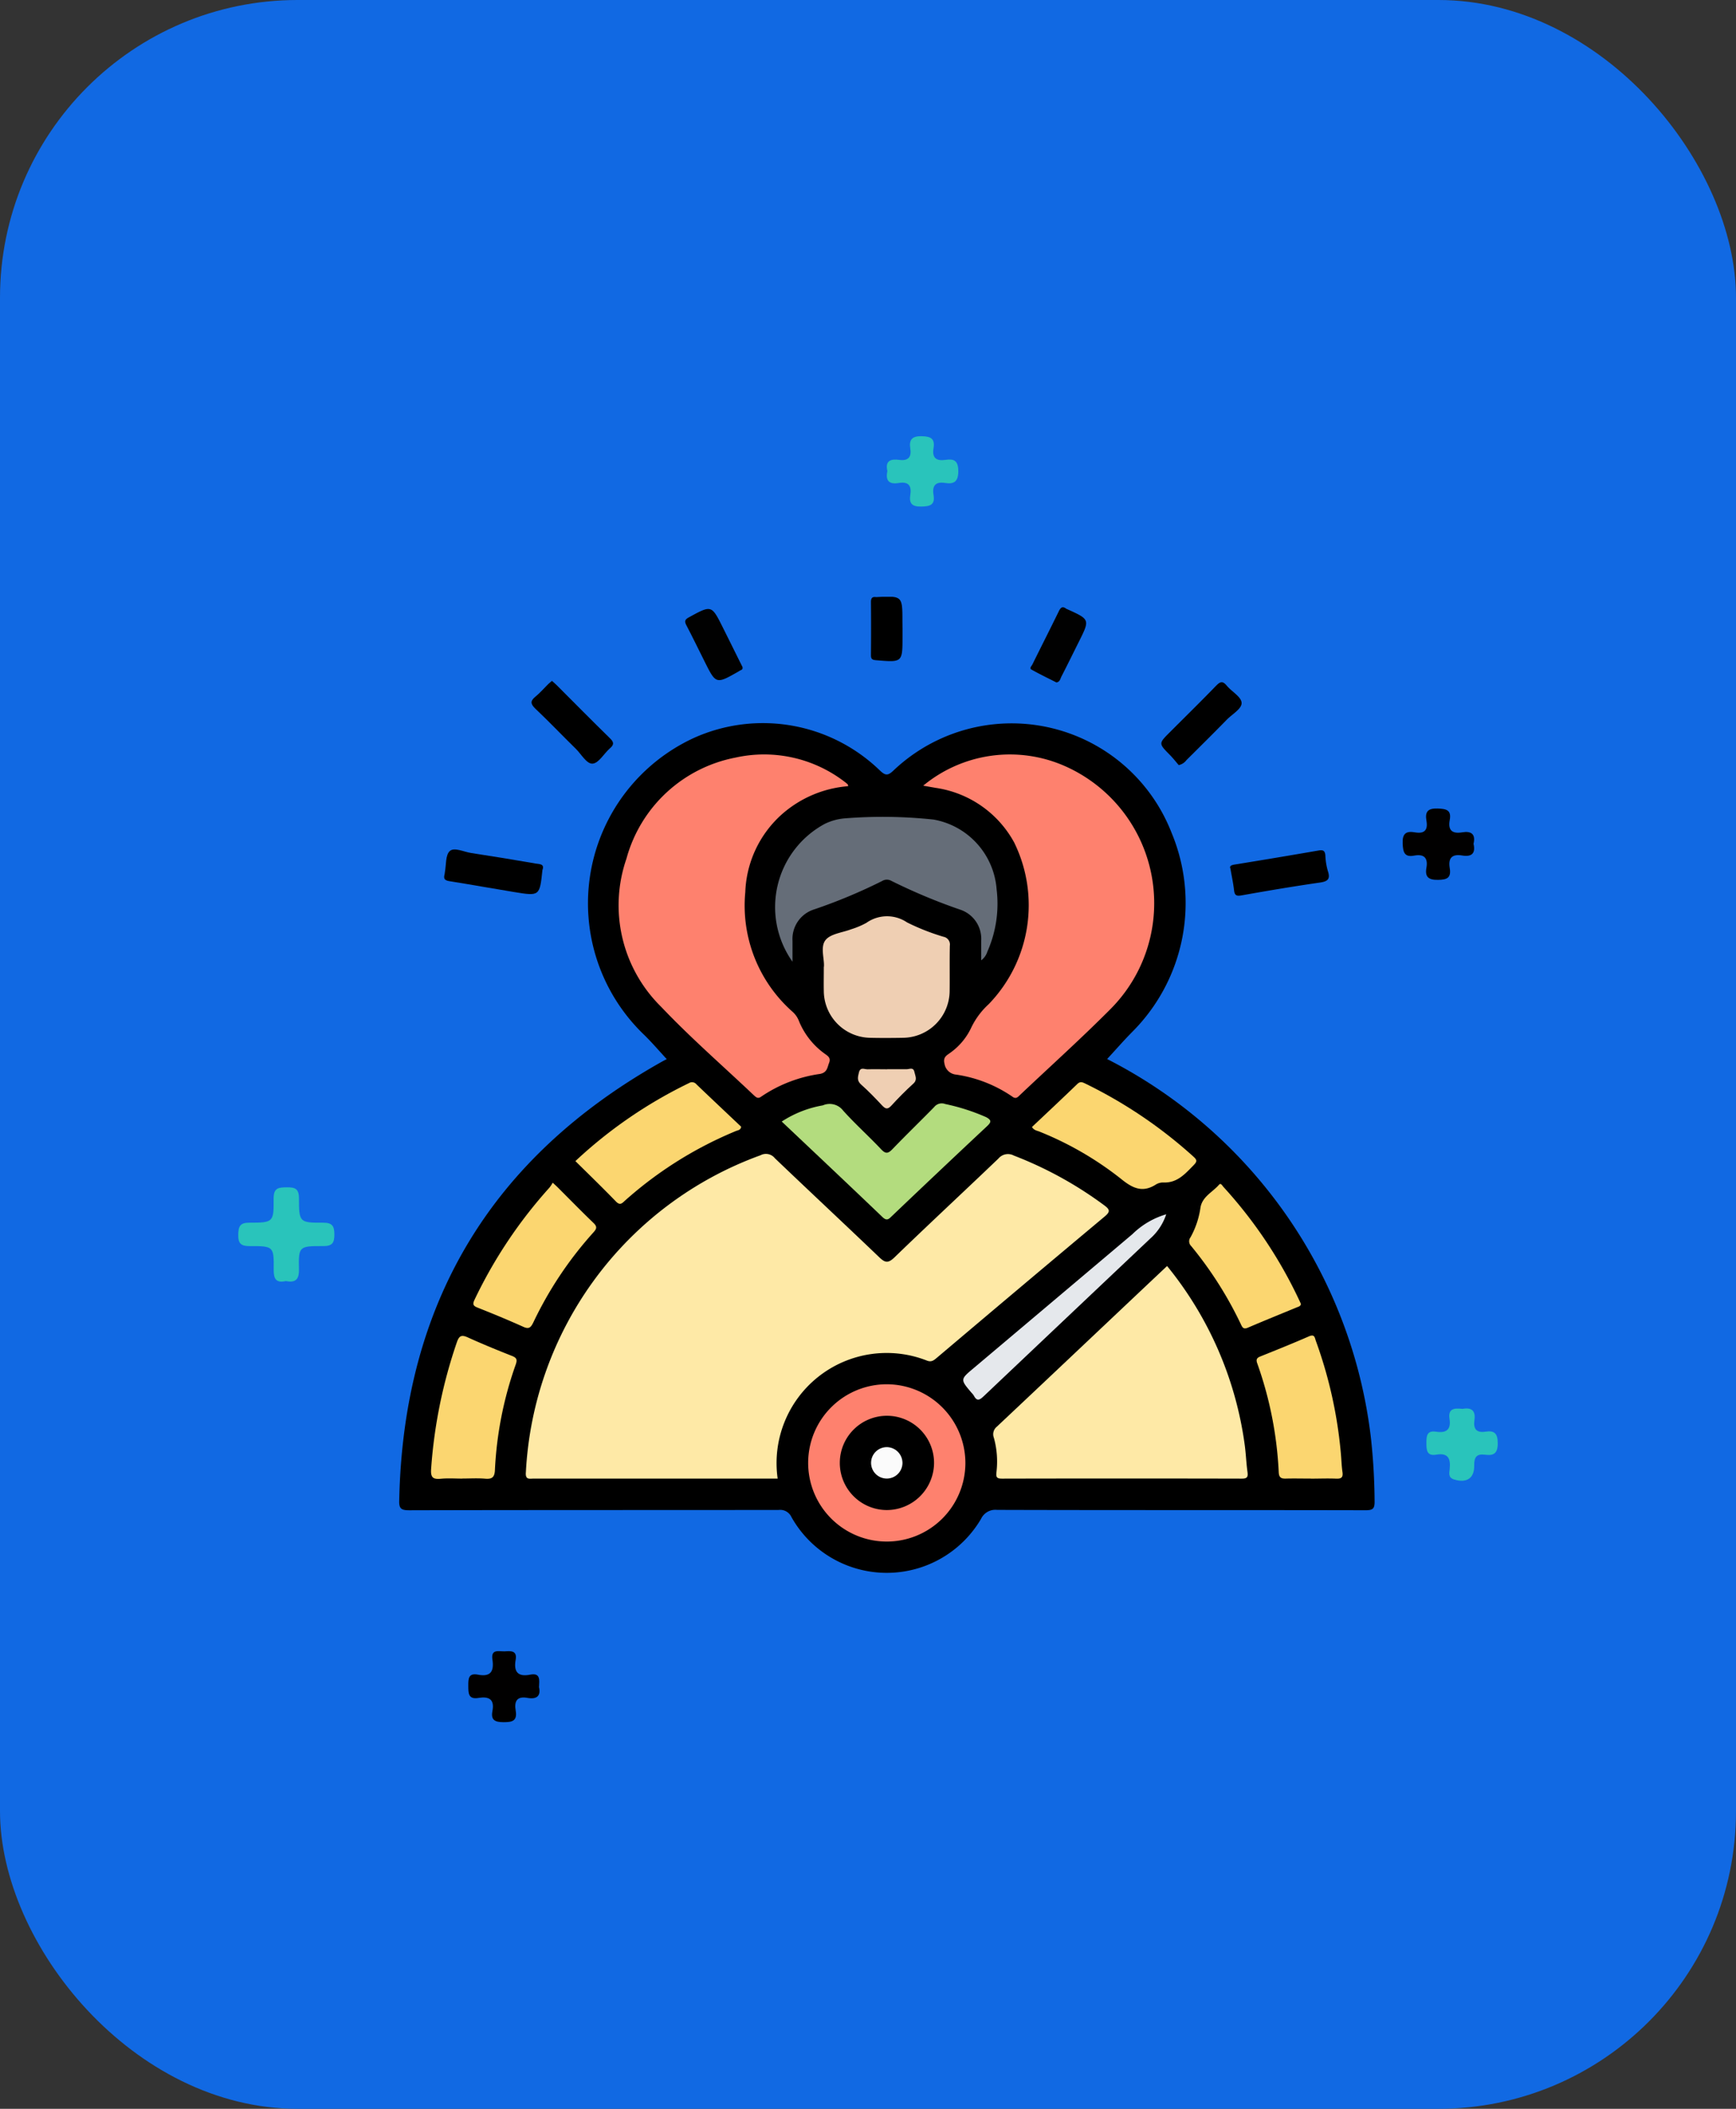 <svg xmlns="http://www.w3.org/2000/svg" xmlns:xlink="http://www.w3.org/1999/xlink" width="70" height="85" viewBox="0 0 70 85">
  <rect x="0" y="0" width="70" height="85" fill="#333333" stroke="none"/>
  <defs>
    <clipPath id="clip-path">
      <rect id="Rectángulo_37914" data-name="Rectángulo 37914" width="39.338" height="39.342" fill="none"/>
    </clipPath>
  </defs>
  <g id="Grupo_163996" data-name="Grupo 163996" transform="translate(-503 -4139.875)">
    <rect id="Rectángulo_37872" data-name="Rectángulo 37872" width="70" height="85" rx="12" transform="translate(503 4139.875)" fill="#1169e3"/>
    <g id="Grupo_163975" data-name="Grupo 163975" transform="translate(512.607 4157.457)">
      <g id="Grupo_156582" data-name="Grupo 156582">
        <path id="Trazado_127053" data-name="Trazado 127053" d="M15.232,123.416c-.4.088-.489-.1-.485-.469.01-.929-.006-.945-.967-.94-.358,0-.469-.109-.462-.463.007-.33.067-.483.447-.482.964,0,.989-.016.979-.978,0-.435.209-.443.532-.447s.49.051.49.437c0,.975.02.992.972.988.368,0,.455.131.456.473s-.086.473-.455.471c-.971-.005-.994.013-.973.932.01.427-.148.552-.535.477" transform="translate(-13.318 -89.361)" fill="#29c4bb"/>
        <path id="Trazado_127054" data-name="Trazado 127054" d="M213.435,151.158c.355-.068.552.05.494.452-.049.337.067.524.44.466s.5.077.5.469c0,.411-.165.506-.515.459-.335-.045-.441.1-.434.433.011.522-.312.722-.817.564-.24-.075-.187-.266-.172-.417.042-.412-.052-.665-.539-.582-.377.064-.4-.172-.4-.461s.012-.523.394-.464c.412.064.607-.087.538-.522-.065-.416.2-.434.509-.4" transform="translate(-164.083 -111.951)" fill="#29c4bb"/>
        <path id="Trazado_127055" data-name="Trazado 127055" d="M210.308,69.062c.092.4-.089.532-.461.469-.4-.068-.567.1-.5.5s-.1.479-.474.483-.532-.111-.465-.487c.072-.4-.1-.566-.494-.491s-.449-.138-.464-.485c-.018-.407.14-.514.495-.452.386.067.53-.092.464-.469-.063-.361.054-.506.455-.492.354.013.559.063.483.469s.1.559.5.492c.372-.063.553.071.46.467" transform="translate(-160.498 -52.631)" fill="#010000"/>
        <path id="Trazado_127056" data-name="Trazado 127056" d="M54.631,186.433c.087.37-.1.506-.465.439-.434-.079-.537.147-.474.513.069.407-.128.47-.485.467-.341,0-.525-.079-.453-.447.094-.483-.148-.6-.564-.531s-.407-.2-.409-.489.006-.524.392-.448c.519.1.651-.146.581-.611-.067-.445.272-.317.5-.33s.506-.045.437.34c-.086.477.081.7.585.6.421-.081.37.213.357.495" transform="translate(-42.505 -136.017)" fill="#010000"/>
        <path id="Trazado_127057" data-name="Trazado 127057" d="M121.783,17.224c-.1-.422.134-.5.479-.453s.5-.1.445-.449.05-.514.457-.506c.374.008.544.1.479.488s.115.521.484.466c.342-.051.513.031.515.448s-.159.542-.532.483c-.394-.063-.527.117-.466.484.069.412-.153.46-.5.467-.371.008-.492-.132-.437-.472.06-.373-.078-.543-.467-.478s-.542-.093-.457-.479" transform="translate(-95.608 -15.816)" fill="#29c4bb"/>
      </g>
      <g id="Grupo_158093" data-name="Grupo 158093" transform="translate(6.482 6.474)">
        <g id="Grupo_158093-2" data-name="Grupo 158093" clip-path="url(#clip-path)">
          <path id="Trazado_132390" data-name="Trazado 132390" d="M10.8,31.711c-.309-.334-.6-.675-.919-.987a7.337,7.337,0,0,1,2.011-11.964,6.78,6.78,0,0,1,7.486,1.3c.233.226.336.233.574,0a6.921,6.921,0,0,1,11.2,2.524,7.347,7.347,0,0,1-1.58,8.019c-.352.355-.68.733-1.019,1.1A19.716,19.716,0,0,1,39.183,46.916a24.518,24.518,0,0,1,.155,2.609c.005.3-.068.366-.365.365-4.954-.011-9.908,0-14.862-.015a.636.636,0,0,0-.641.361,4.409,4.409,0,0,1-7.643-.066.5.5,0,0,0-.518-.292c-4.967.006-9.935,0-14.9.013-.328,0-.412-.073-.4-.4Q.254,37.617,10.6,31.81c.069-.039.14-.073.209-.111.009,0,.013-.017-.008.012" transform="translate(0 -13.072)"/>
          <path id="Trazado_132391" data-name="Trazado 132391" d="M10.46,37.145c-.111,1.057-.112,1.062-1.133.895-.872-.142-1.74-.3-2.613-.439-.2-.03-.249-.1-.2-.277.007-.025.006-.052.011-.078.057-.3.02-.7.2-.861s.565.035.858.08q1.309.2,2.615.427c.142.024.352.009.264.253" transform="translate(-4.676 -26.139)"/>
          <path id="Trazado_132392" data-name="Trazado 132392" d="M119.577,37.181c-.034-.106.053-.135.2-.158q1.678-.271,3.352-.561c.188-.033.266,0,.282.2a2.645,2.645,0,0,0,.1.624c.109.326,0,.421-.323.467-1.056.152-2.108.33-3.159.517-.21.038-.276-.006-.3-.209-.031-.274-.09-.546-.147-.877" transform="translate(-86.058 -26.235)"/>
          <path id="Trazado_132393" data-name="Trazado 132393" d="M19.89,12.1c.07.063.131.113.186.168.719.719,1.433,1.443,2.16,2.153.168.164.151.26-.011.4-.238.208-.443.59-.69.614s-.46-.382-.685-.6c-.548-.535-1.075-1.091-1.631-1.617-.207-.2-.2-.315.011-.487.184-.149.339-.333.508-.5.045-.044.1-.082.152-.131" transform="translate(-13.723 -8.712)"/>
          <path id="Trazado_132394" data-name="Trazado 132394" d="M110.4,15.637c-.106-.122-.228-.279-.367-.42-.449-.456-.451-.454-.006-.9.626-.626,1.257-1.245,1.873-1.881.164-.169.266-.207.43-.008.2.242.585.448.6.692s-.383.46-.6.685c-.535.548-1.08,1.086-1.623,1.626a.52.52,0,0,1-.308.2" transform="translate(-78.955 -8.849)"/>
          <path id="Trazado_132395" data-name="Trazado 132395" d="M43.475,4.1a.089.089,0,0,1-.059.122,1.1,1.1,0,0,0-.1.058c-.907.516-.907.516-1.371-.414-.241-.482-.477-.966-.726-1.444-.083-.159-.074-.233.1-.327.914-.5.911-.5,1.37.417.229.458.456.917.684,1.376l.106.211" transform="translate(-29.628 -1.269)" fill="#010101"/>
          <path id="Trazado_132396" data-name="Trazado 132396" d="M91.881,4.523c-.327-.166-.671-.331-1-.516-.094-.052.006-.142.036-.2.355-.719.718-1.433,1.07-2.153.073-.151.147-.21.295-.1a.173.173,0,0,0,.036.017c.924.418.924.418.477,1.312-.235.47-.466.943-.707,1.41-.044.086-.055.212-.2.234" transform="translate(-65.38 -1.075)" fill="#010101"/>
          <path id="Trazado_132397" data-name="Trazado 132397" d="M69.175,1.287V1.6c0,1.05,0,1.045-1.072.955-.154-.013-.2-.053-.2-.205q.01-1.07,0-2.14c0-.156.05-.219.2-.2a.233.233,0,0,0,.04,0c1.029-.049,1.029-.049,1.029.993Z" transform="translate(-48.873 0)"/>
          <path id="Trazado_132398" data-name="Trazado 132398" d="M28.4,93.209H18.575c-.174,0-.358.066-.327-.261A14.377,14.377,0,0,1,27.71,80.176a.461.461,0,0,1,.58.122c1.394,1.333,2.805,2.648,4.2,3.983.235.226.36.263.62.012,1.386-1.341,2.8-2.652,4.194-3.986a.5.5,0,0,1,.618-.119A15.427,15.427,0,0,1,41.577,82.2c.239.175.224.265.006.448q-3.388,2.835-6.76,5.689c-.121.1-.219.193-.414.112A4.44,4.44,0,0,0,28.4,93.209" transform="translate(-13.132 -57.667)" fill="#fee9a6"/>
          <path id="Trazado_132399" data-name="Trazado 132399" d="M40.877,23.943A4.577,4.577,0,0,0,38.2,25.078a4.41,4.41,0,0,0-1.474,3.139,5.707,5.707,0,0,0,1.914,4.826.943.943,0,0,1,.244.352A3.035,3.035,0,0,0,39.92,34.72c.131.094.266.168.185.376-.074.19-.073.382-.359.444a5.608,5.608,0,0,0-2.378.916c-.133.1-.206.027-.3-.058-1.246-1.182-2.547-2.311-3.728-3.555a5.739,5.739,0,0,1-1.407-5.975,5.667,5.667,0,0,1,4.39-4.076,5.333,5.333,0,0,1,4.42.983,1.165,1.165,0,0,1,.118.1c.008.007.005.025.012.065" transform="translate(-22.763 -16.31)" fill="#fe816e"/>
          <path id="Trazado_132400" data-name="Trazado 132400" d="M75.424,23.909a5.484,5.484,0,0,1,5.7-.793,6.044,6.044,0,0,1,1.833,9.816c-1.174,1.179-2.413,2.293-3.622,3.436-.094.089-.169.193-.325.072a5.372,5.372,0,0,0-2.264-.884.521.521,0,0,1-.466-.439c-.072-.283.114-.347.26-.46a2.594,2.594,0,0,0,.822-1,3.092,3.092,0,0,1,.7-.939,5.737,5.737,0,0,0,1.027-6.52,4.31,4.31,0,0,0-3.17-2.2l-.494-.087" transform="translate(-54.285 -16.298)" fill="#fe816e"/>
          <path id="Trazado_132401" data-name="Trazado 132401" d="M92.5,96.248a14.489,14.489,0,0,1,3.127,7.192c.051.366.063.737.113,1.1.027.2,0,.277-.229.277q-4.835-.011-9.67,0c-.229,0-.244-.077-.221-.273a3.59,3.59,0,0,0-.106-1.375.393.393,0,0,1,.124-.45c2.281-2.145,4.555-4.3,6.862-6.474" transform="translate(-61.528 -69.273)" fill="#fee9a6"/>
          <path id="Trazado_132402" data-name="Trazado 132402" d="M54.854,37.484a3.81,3.81,0,0,1,1.3-5.551,2.259,2.259,0,0,1,.835-.226,19.394,19.394,0,0,1,3.554.05,3.09,3.09,0,0,1,2.544,2.81,4.776,4.776,0,0,1-.373,2.515.7.7,0,0,1-.248.35c0-.291,0-.547,0-.8a1.238,1.238,0,0,0-.859-1.247,23.147,23.147,0,0,1-2.769-1.159.363.363,0,0,0-.369.009,21.641,21.641,0,0,1-2.734,1.142,1.249,1.249,0,0,0-.878,1.274c0,.248,0,.5,0,.837" transform="translate(-38.99 -22.779)" fill="#656d78"/>
          <path id="Trazado_132403" data-name="Trazado 132403" d="M61.013,47.985c.027-.316-.156-.8.065-1.077.2-.256.678-.3,1.032-.436a3.26,3.26,0,0,0,.617-.26,1.44,1.44,0,0,1,1.639-.017,9.085,9.085,0,0,0,1.467.578.319.319,0,0,1,.258.365c-.013.607,0,1.215-.008,1.822a1.9,1.9,0,0,1-1.9,1.886c-.436.008-.871.01-1.307,0a1.9,1.9,0,0,1-1.867-1.874c-.007-.3,0-.607,0-.988" transform="translate(-43.88 -33.071)" fill="#efcfb3"/>
          <path id="Trazado_132404" data-name="Trazado 132404" d="M65.208,116.443a3.17,3.17,0,1,1-3.148-3.2,3.179,3.179,0,0,1,3.148,3.2" transform="translate(-42.37 -81.503)" fill="#fe816e"/>
          <path id="Trazado_132405" data-name="Trazado 132405" d="M55.067,73.589a4.408,4.408,0,0,1,1.657-.652.685.685,0,0,1,.822.215c.486.539,1.029,1.026,1.528,1.554.186.2.288.172.461-.009.55-.571,1.12-1.122,1.675-1.688a.39.39,0,0,1,.448-.126,8.272,8.272,0,0,1,1.652.53c.213.115.216.195.039.36q-1.924,1.8-3.833,3.62c-.117.111-.2.225-.382.052-1.345-1.287-2.7-2.563-4.068-3.856" transform="translate(-39.634 -52.439)" fill="#b3dc7e"/>
          <path id="Trazado_132406" data-name="Trazado 132406" d="M25.4,72.987a18.454,18.454,0,0,1,4.575-3.14.231.231,0,0,1,.307.052c.6.575,1.206,1.143,1.8,1.706-.022.138-.13.139-.208.171a15.711,15.711,0,0,0-4.469,2.8c-.119.106-.2.22-.374.041-.53-.549-1.08-1.079-1.635-1.628" transform="translate(-18.285 -50.245)" fill="#fbd670"/>
          <path id="Trazado_132407" data-name="Trazado 132407" d="M91.051,71.615c.609-.575,1.226-1.152,1.833-1.738.115-.111.2-.075.312-.022a18.666,18.666,0,0,1,4.381,2.959c.151.137.127.2,0,.333-.343.349-.661.722-1.217.7a.558.558,0,0,0-.3.077c-.543.35-.946.158-1.412-.222a13.237,13.237,0,0,0-3.275-1.9c-.1-.044-.237-.052-.317-.191" transform="translate(-65.533 -50.24)" fill="#fbd670"/>
          <path id="Trazado_132408" data-name="Trazado 132408" d="M125.571,112.009c-.33,0-.66-.009-.989,0-.187.007-.289-.029-.3-.248a15.152,15.152,0,0,0-.868-4.4c-.05-.142-.025-.214.118-.272.659-.265,1.319-.529,1.969-.814.233-.1.231.053.279.186a17.9,17.9,0,0,1,1.011,4.577c.02.237.027.475.061.709.031.216-.049.274-.256.265-.342-.015-.686,0-1.029,0" transform="translate(-88.809 -76.467)" fill="#fbd670"/>
          <path id="Trazado_132409" data-name="Trazado 132409" d="M5.875,112.053c-.29,0-.582-.022-.87.006-.324.031-.42-.055-.394-.4a19.919,19.919,0,0,1,1.037-5.1c.089-.258.182-.316.437-.2.587.266,1.183.511,1.783.747.191.075.224.147.155.347a14.775,14.775,0,0,0-.839,4.248c-.012.3-.117.38-.4.355-.3-.026-.606-.006-.909-.006" transform="translate(-3.316 -76.51)" fill="#fbd670"/>
          <path id="Trazado_132410" data-name="Trazado 132410" d="M13.88,84.245c.1.091.147.134.194.18.486.485.965.976,1.46,1.452.155.149.119.235-.006.374A15.075,15.075,0,0,0,13.1,89.888c-.1.2-.174.274-.4.171-.6-.27-1.208-.522-1.82-.764-.182-.072-.247-.12-.148-.327a18.84,18.84,0,0,1,3.023-4.522,1.471,1.471,0,0,0,.131-.2" transform="translate(-7.687 -60.634)" fill="#fbd670"/>
          <path id="Trazado_132411" data-name="Trazado 132411" d="M118.188,89.277c-.018.09-.1.105-.169.133-.656.272-1.315.536-1.967.817-.151.065-.209.024-.268-.1a15.246,15.246,0,0,0-2.026-3.194.263.263,0,0,1-.022-.348,3.473,3.473,0,0,0,.4-1.191c.071-.45.491-.627.75-.929.073-.085.131.038.175.087a18.237,18.237,0,0,1,3.08,4.616c.017.036.032.072.05.112" transform="translate(-81.82 -60.769)" fill="#fbd670"/>
          <path id="Trazado_132412" data-name="Trazado 132412" d="M89.363,88.8a2.239,2.239,0,0,1-.652.986q-3.352,3.169-6.7,6.34c-.165.157-.278.23-.406-.018a.719.719,0,0,0-.1-.122c-.452-.535-.449-.531.11-1Q84.808,92.295,88,89.6a3.248,3.248,0,0,1,1.363-.8" transform="translate(-58.427 -63.911)" fill="#e5e8ec"/>
          <path id="Trazado_132413" data-name="Trazado 132413" d="M67.205,67.89c.262,0,.525,0,.788,0,.115,0,.272-.1.315.116.033.16.129.306-.046.465-.311.282-.607.582-.891.892-.154.168-.243.119-.374-.02-.269-.287-.543-.573-.838-.834-.178-.157-.136-.3-.09-.49.059-.236.224-.122.347-.126.263-.009.525,0,.788,0" transform="translate(-47.524 -48.848)" fill="#efcfb3"/>
          <path id="Trazado_132414" data-name="Trazado 132414" d="M65.283,121.571A1.9,1.9,0,1,1,67.2,119.7a1.91,1.91,0,0,1-1.913,1.871" transform="translate(-45.626 -84.761)"/>
          <path id="Trazado_132415" data-name="Trazado 132415" d="M69.185,122.941a.633.633,0,1,1-.609-.646.639.639,0,0,1,.609.646" transform="translate(-48.884 -88.02)" fill="#fbfbfb"/>
        </g>
      </g>
    </g>
  </g>
</svg>
